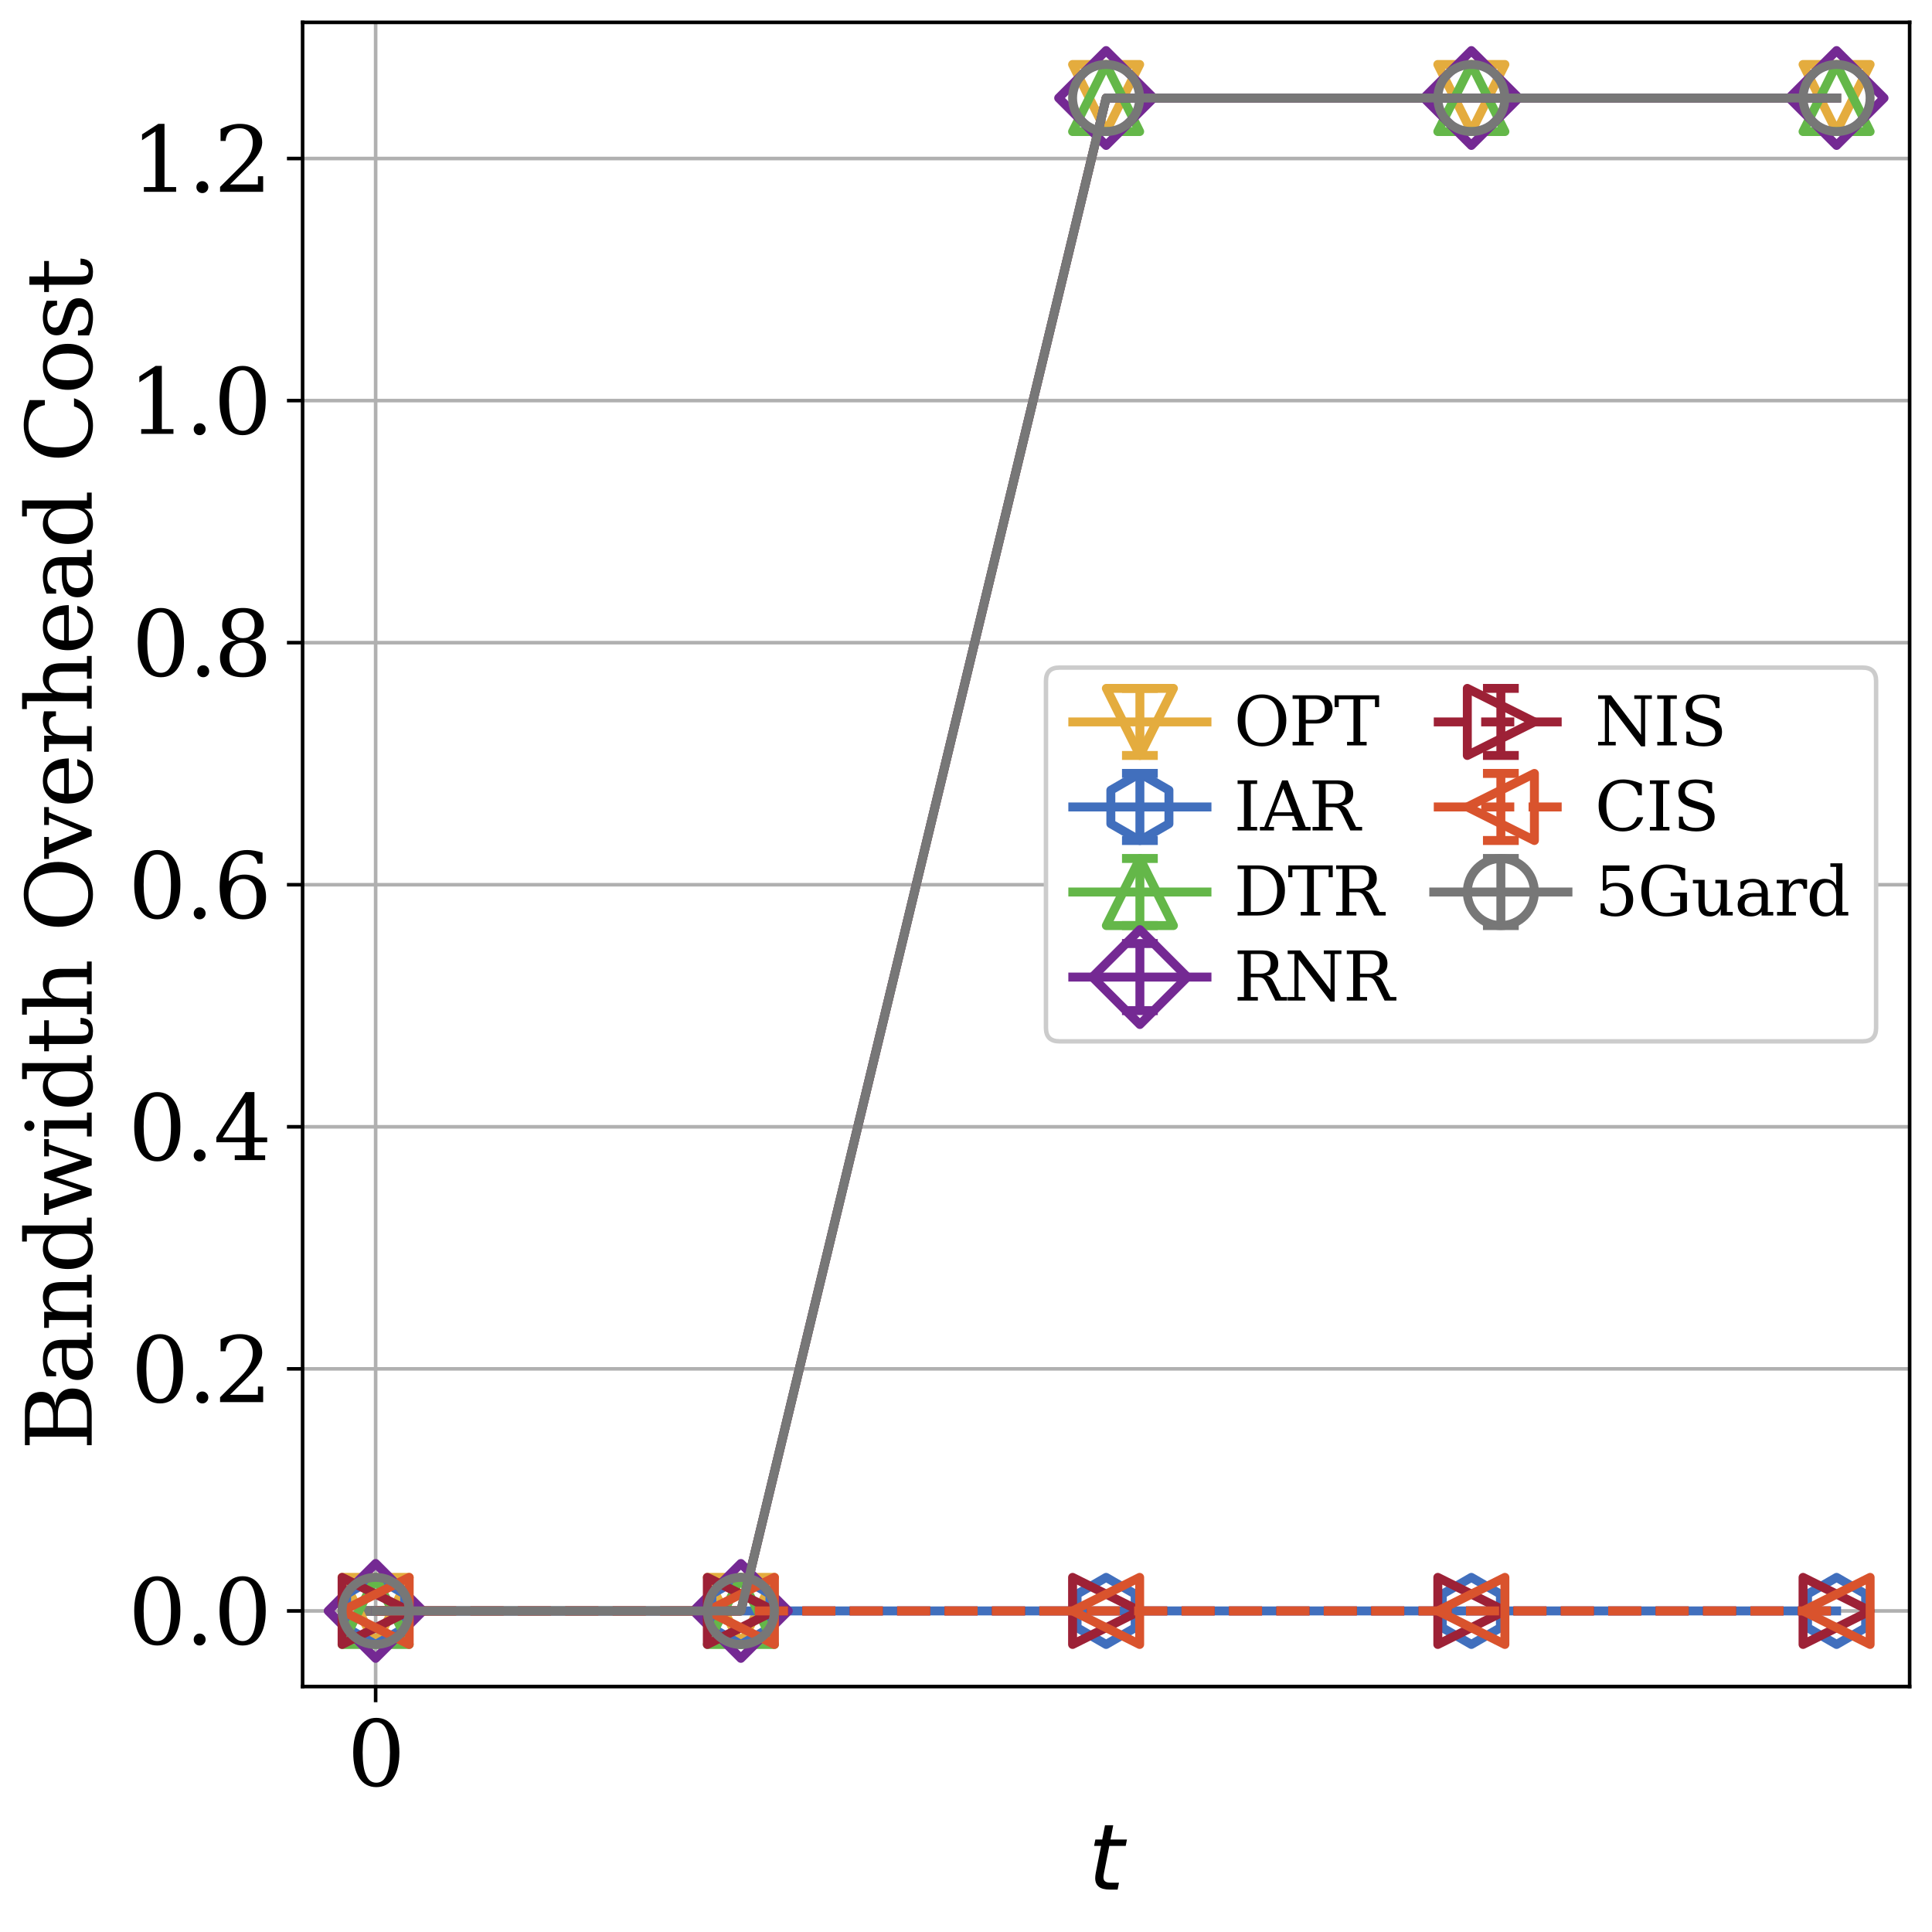 <?xml version="1.0" encoding="utf-8" standalone="no"?>
<!DOCTYPE svg PUBLIC "-//W3C//DTD SVG 1.1//EN"
  "http://www.w3.org/Graphics/SVG/1.1/DTD/svg11.dtd">
<svg xmlns:xlink="http://www.w3.org/1999/xlink" width="432pt" height="432pt" viewBox="0 0 432 432" xmlns="http://www.w3.org/2000/svg" version="1.1">
 <defs>
  <style type="text/css">*{stroke-linejoin: round; stroke-linecap: butt}</style>
 </defs>
 <g id="figure_1">
  <g id="patch_1">
   <path d="M 0 432 
L 432 432 
L 432 0 
L 0 0 
z
" style="fill: #ffffff"/>
  </g>
  <g id="axes_1">
   <g id="patch_2">
    <path d="M 67.662 377.12 
L 427 377.12 
L 427 5 
L 67.662 5 
z
" style="fill: #ffffff"/>
   </g>
   <g id="matplotlib.axis_1">
    <g id="xtick_1">
     <g id="line2d_1">
      <path d="M 83.995 377.12 
L 83.995 5 
" clip-path="url(#p017c935458)" style="fill: none; stroke: #b0b0b0; stroke-width: 0.8; stroke-linecap: square"/>
     </g>
     <g id="line2d_2">
      <defs>
       <path id="m3293a9683f" d="M 0 0 
L 0 3.5 
" style="stroke: #000000; stroke-width: 0.8"/>
      </defs>
      <g>
       <use xlink:href="#m3293a9683f" x="83.995" y="377.12" style="stroke: #000000; stroke-width: 0.8"/>
      </g>
     </g>
     <g id="text_1">
      <!-- 0 -->
      <g transform="translate(77.633 399.317) scale(0.2 -0.2)">
       <defs>
        <path id="DejaVuSerif-30" d="M 2034 219 
Q 2513 219 2750 744 
Q 2988 1269 2988 2328 
Q 2988 3391 2750 3916 
Q 2513 4441 2034 4441 
Q 1556 4441 1318 3916 
Q 1081 3391 1081 2328 
Q 1081 1269 1318 744 
Q 1556 219 2034 219 
z
M 2034 -91 
Q 1275 -91 848 546 
Q 422 1184 422 2328 
Q 422 3475 848 4112 
Q 1275 4750 2034 4750 
Q 2797 4750 3222 4112 
Q 3647 3475 3647 2328 
Q 3647 1184 3222 546 
Q 2797 -91 2034 -91 
z
" transform="scale(0.016)"/>
       </defs>
       <use xlink:href="#DejaVuSerif-30"/>
      </g>
     </g>
    </g>
    <g id="text_2">
     <!-- $\it{t}$ -->
     <g transform="translate(243.331 422.673) scale(0.2 -0.2)">
      <defs>
       <path id="DejaVuSans-Oblique-74" d="M 2706 3500 
L 2619 3053 
L 1472 3053 
L 1100 1153 
Q 1081 1047 1072 975 
Q 1063 903 1063 863 
Q 1063 663 1183 572 
Q 1303 481 1569 481 
L 2150 481 
L 2053 0 
L 1503 0 
Q 991 0 739 200 
Q 488 400 488 806 
Q 488 878 497 964 
Q 506 1050 525 1153 
L 897 3053 
L 409 3053 
L 500 3500 
L 978 3500 
L 1172 4494 
L 1747 4494 
L 1556 3500 
L 2706 3500 
z
" transform="scale(0.016)"/>
      </defs>
      <use xlink:href="#DejaVuSans-Oblique-74" transform="translate(0 0.781)"/>
     </g>
    </g>
   </g>
   <g id="matplotlib.axis_2">
    <g id="ytick_1">
     <g id="line2d_3">
      <path d="M 67.662 360.205 
L 427 360.205 
" clip-path="url(#p017c935458)" style="fill: none; stroke: #b0b0b0; stroke-width: 0.8; stroke-linecap: square"/>
     </g>
     <g id="line2d_4">
      <defs>
       <path id="m0a2b83638c" d="M 0 0 
L -3.5 0 
" style="stroke: #000000; stroke-width: 0.8"/>
      </defs>
      <g>
       <use xlink:href="#m0a2b83638c" x="67.662" y="360.205" style="stroke: #000000; stroke-width: 0.8"/>
      </g>
     </g>
     <g id="text_3">
      <!-- $\mathdefault{0.0}$ -->
      <g transform="translate(28.662 367.804) scale(0.2 -0.2)">
       <defs>
        <path id="DejaVuSerif-2e" d="M 603 325 
Q 603 500 722 622 
Q 841 744 1019 744 
Q 1191 744 1312 622 
Q 1434 500 1434 325 
Q 1434 153 1312 31 
Q 1191 -91 1019 -91 
Q 841 -91 722 29 
Q 603 150 603 325 
z
" transform="scale(0.016)"/>
       </defs>
       <use xlink:href="#DejaVuSerif-30" transform="translate(0 0.781)"/>
       <use xlink:href="#DejaVuSerif-2e" transform="translate(63.623 0.781)"/>
       <use xlink:href="#DejaVuSerif-30" transform="translate(95.41 0.781)"/>
      </g>
     </g>
    </g>
    <g id="ytick_2">
     <g id="line2d_5">
      <path d="M 67.662 306.079 
L 427 306.079 
" clip-path="url(#p017c935458)" style="fill: none; stroke: #b0b0b0; stroke-width: 0.8; stroke-linecap: square"/>
     </g>
     <g id="line2d_6">
      <g>
       <use xlink:href="#m0a2b83638c" x="67.662" y="306.079" style="stroke: #000000; stroke-width: 0.8"/>
      </g>
     </g>
     <g id="text_4">
      <!-- $\mathdefault{0.2}$ -->
      <g transform="translate(29.262 313.677) scale(0.2 -0.2)">
       <defs>
        <path id="DejaVuSerif-32" d="M 819 3553 
L 469 3553 
L 469 4384 
Q 803 4563 1142 4656 
Q 1481 4750 1806 4750 
Q 2534 4750 2956 4397 
Q 3378 4044 3378 3438 
Q 3378 2753 2422 1800 
Q 2347 1728 2309 1691 
L 1131 513 
L 3078 513 
L 3078 1088 
L 3444 1088 
L 3444 0 
L 434 0 
L 434 341 
L 1850 1753 
Q 2319 2222 2519 2614 
Q 2719 3006 2719 3438 
Q 2719 3909 2473 4175 
Q 2228 4441 1797 4441 
Q 1350 4441 1106 4219 
Q 863 3997 819 3553 
z
" transform="scale(0.016)"/>
       </defs>
       <use xlink:href="#DejaVuSerif-30" transform="translate(0 0.781)"/>
       <use xlink:href="#DejaVuSerif-2e" transform="translate(63.623 0.781)"/>
       <use xlink:href="#DejaVuSerif-32" transform="translate(92.785 0.781)"/>
      </g>
     </g>
    </g>
    <g id="ytick_3">
     <g id="line2d_7">
      <path d="M 67.662 251.952 
L 427 251.952 
" clip-path="url(#p017c935458)" style="fill: none; stroke: #b0b0b0; stroke-width: 0.8; stroke-linecap: square"/>
     </g>
     <g id="line2d_8">
      <g>
       <use xlink:href="#m0a2b83638c" x="67.662" y="251.952" style="stroke: #000000; stroke-width: 0.8"/>
      </g>
     </g>
     <g id="text_5">
      <!-- $\mathdefault{0.4}$ -->
      <g transform="translate(28.662 259.551) scale(0.2 -0.2)">
       <defs>
        <path id="DejaVuSerif-34" d="M 2234 1581 
L 2234 4063 
L 641 1581 
L 2234 1581 
z
M 3609 0 
L 1484 0 
L 1484 331 
L 2234 331 
L 2234 1247 
L 197 1247 
L 197 1588 
L 2241 4750 
L 2859 4750 
L 2859 1581 
L 3750 1581 
L 3750 1247 
L 2859 1247 
L 2859 331 
L 3609 331 
L 3609 0 
z
" transform="scale(0.016)"/>
       </defs>
       <use xlink:href="#DejaVuSerif-30" transform="translate(0 0.781)"/>
       <use xlink:href="#DejaVuSerif-2e" transform="translate(63.623 0.781)"/>
       <use xlink:href="#DejaVuSerif-34" transform="translate(95.41 0.781)"/>
      </g>
     </g>
    </g>
    <g id="ytick_4">
     <g id="line2d_9">
      <path d="M 67.662 197.826 
L 427 197.826 
" clip-path="url(#p017c935458)" style="fill: none; stroke: #b0b0b0; stroke-width: 0.8; stroke-linecap: square"/>
     </g>
     <g id="line2d_10">
      <g>
       <use xlink:href="#m0a2b83638c" x="67.662" y="197.826" style="stroke: #000000; stroke-width: 0.8"/>
      </g>
     </g>
     <g id="text_6">
      <!-- $\mathdefault{0.6}$ -->
      <g transform="translate(28.662 205.424) scale(0.2 -0.2)">
       <defs>
        <path id="DejaVuSerif-36" d="M 2094 219 
Q 2534 219 2771 542 
Q 3009 866 3009 1472 
Q 3009 2078 2771 2401 
Q 2534 2725 2094 2725 
Q 1647 2725 1412 2412 
Q 1178 2100 1178 1509 
Q 1178 888 1415 553 
Q 1653 219 2094 219 
z
M 1075 2569 
Q 1288 2803 1556 2918 
Q 1825 3034 2163 3034 
Q 2859 3034 3264 2615 
Q 3669 2197 3669 1472 
Q 3669 763 3233 336 
Q 2797 -91 2069 -91 
Q 1278 -91 853 498 
Q 428 1088 428 2181 
Q 428 3406 931 4078 
Q 1434 4750 2350 4750 
Q 2597 4750 2869 4703 
Q 3141 4656 3425 4563 
L 3425 3794 
L 3072 3794 
Q 3034 4109 2831 4275 
Q 2628 4441 2284 4441 
Q 1678 4441 1381 3981 
Q 1084 3522 1075 2569 
z
" transform="scale(0.016)"/>
       </defs>
       <use xlink:href="#DejaVuSerif-30" transform="translate(0 0.781)"/>
       <use xlink:href="#DejaVuSerif-2e" transform="translate(63.623 0.781)"/>
       <use xlink:href="#DejaVuSerif-36" transform="translate(95.41 0.781)"/>
      </g>
     </g>
    </g>
    <g id="ytick_5">
     <g id="line2d_11">
      <path d="M 67.662 143.699 
L 427 143.699 
" clip-path="url(#p017c935458)" style="fill: none; stroke: #b0b0b0; stroke-width: 0.8; stroke-linecap: square"/>
     </g>
     <g id="line2d_12">
      <g>
       <use xlink:href="#m0a2b83638c" x="67.662" y="143.699" style="stroke: #000000; stroke-width: 0.8"/>
      </g>
     </g>
     <g id="text_7">
      <!-- $\mathdefault{0.8}$ -->
      <g transform="translate(29.462 151.298) scale(0.2 -0.2)">
       <defs>
        <path id="DejaVuSerif-38" d="M 2981 1275 
Q 2981 1775 2732 2051 
Q 2484 2328 2034 2328 
Q 1584 2328 1336 2051 
Q 1088 1775 1088 1275 
Q 1088 772 1336 495 
Q 1584 219 2034 219 
Q 2484 219 2732 495 
Q 2981 772 2981 1275 
z
M 2853 3541 
Q 2853 3966 2637 4203 
Q 2422 4441 2034 4441 
Q 1650 4441 1433 4203 
Q 1216 3966 1216 3541 
Q 1216 3113 1433 2875 
Q 1650 2638 2034 2638 
Q 2422 2638 2637 2875 
Q 2853 3113 2853 3541 
z
M 2516 2484 
Q 3047 2413 3344 2092 
Q 3641 1772 3641 1275 
Q 3641 619 3225 264 
Q 2809 -91 2034 -91 
Q 1263 -91 845 264 
Q 428 619 428 1275 
Q 428 1772 725 2092 
Q 1022 2413 1556 2484 
Q 1084 2569 832 2842 
Q 581 3116 581 3541 
Q 581 4103 968 4426 
Q 1356 4750 2034 4750 
Q 2713 4750 3100 4426 
Q 3488 4103 3488 3541 
Q 3488 3116 3236 2842 
Q 2984 2569 2516 2484 
z
" transform="scale(0.016)"/>
       </defs>
       <use xlink:href="#DejaVuSerif-30" transform="translate(0 0.781)"/>
       <use xlink:href="#DejaVuSerif-2e" transform="translate(63.623 0.781)"/>
       <use xlink:href="#DejaVuSerif-38" transform="translate(91.785 0.781)"/>
      </g>
     </g>
    </g>
    <g id="ytick_6">
     <g id="line2d_13">
      <path d="M 67.662 89.573 
L 427 89.573 
" clip-path="url(#p017c935458)" style="fill: none; stroke: #b0b0b0; stroke-width: 0.8; stroke-linecap: square"/>
     </g>
     <g id="line2d_14">
      <g>
       <use xlink:href="#m0a2b83638c" x="67.662" y="89.573" style="stroke: #000000; stroke-width: 0.8"/>
      </g>
     </g>
     <g id="text_8">
      <!-- $\mathdefault{1.0}$ -->
      <g transform="translate(28.662 97.171) scale(0.2 -0.2)">
       <defs>
        <path id="DejaVuSerif-31" d="M 909 0 
L 909 331 
L 1722 331 
L 1722 4213 
L 781 3603 
L 781 4013 
L 1919 4750 
L 2350 4750 
L 2350 331 
L 3163 331 
L 3163 0 
L 909 0 
z
" transform="scale(0.016)"/>
       </defs>
       <use xlink:href="#DejaVuSerif-31" transform="translate(0 0.781)"/>
       <use xlink:href="#DejaVuSerif-2e" transform="translate(63.623 0.781)"/>
       <use xlink:href="#DejaVuSerif-30" transform="translate(95.41 0.781)"/>
      </g>
     </g>
    </g>
    <g id="ytick_7">
     <g id="line2d_15">
      <path d="M 67.662 35.446 
L 427 35.446 
" clip-path="url(#p017c935458)" style="fill: none; stroke: #b0b0b0; stroke-width: 0.8; stroke-linecap: square"/>
     </g>
     <g id="line2d_16">
      <g>
       <use xlink:href="#m0a2b83638c" x="67.662" y="35.446" style="stroke: #000000; stroke-width: 0.8"/>
      </g>
     </g>
     <g id="text_9">
      <!-- $\mathdefault{1.2}$ -->
      <g transform="translate(29.262 43.045) scale(0.2 -0.2)">
       <use xlink:href="#DejaVuSerif-31" transform="translate(0 0.781)"/>
       <use xlink:href="#DejaVuSerif-2e" transform="translate(63.623 0.781)"/>
       <use xlink:href="#DejaVuSerif-32" transform="translate(92.785 0.781)"/>
      </g>
     </g>
    </g>
    <g id="text_10">
     <!-- Bandwidth Overhead Cost -->
     <g transform="translate(20.502 324.28) rotate(-90) scale(0.2 -0.2)">
      <defs>
       <path id="DejaVuSerif-42" d="M 1581 331 
L 2516 331 
Q 3078 331 3337 575 
Q 3597 819 3597 1350 
Q 3597 1878 3339 2120 
Q 3081 2363 2516 2363 
L 1581 2363 
L 1581 331 
z
M 1581 2694 
L 2375 2694 
Q 2888 2694 3123 2891 
Q 3359 3088 3359 3513 
Q 3359 3941 3123 4136 
Q 2888 4331 2375 4331 
L 1581 4331 
L 1581 2694 
z
M 353 0 
L 353 331 
L 947 331 
L 947 4331 
L 353 4331 
L 353 4666 
L 2656 4666 
Q 3363 4666 3720 4377 
Q 4078 4088 4078 3513 
Q 4078 3097 3829 2850 
Q 3581 2603 3103 2547 
Q 3697 2472 4005 2167 
Q 4313 1863 4313 1350 
Q 4313 656 3875 328 
Q 3438 0 2509 0 
L 353 0 
z
" transform="scale(0.016)"/>
       <path id="DejaVuSerif-61" d="M 2547 1044 
L 2547 1747 
L 1806 1747 
Q 1378 1747 1168 1562 
Q 959 1378 959 997 
Q 959 650 1171 447 
Q 1384 244 1747 244 
Q 2106 244 2326 466 
Q 2547 688 2547 1044 
z
M 3122 2075 
L 3122 331 
L 3634 331 
L 3634 0 
L 2547 0 
L 2547 359 
Q 2356 128 2106 18 
Q 1856 -91 1522 -91 
Q 969 -91 644 203 
Q 319 497 319 997 
Q 319 1513 691 1797 
Q 1063 2081 1741 2081 
L 2547 2081 
L 2547 2309 
Q 2547 2688 2317 2895 
Q 2088 3103 1672 3103 
Q 1328 3103 1125 2947 
Q 922 2791 872 2484 
L 575 2484 
L 575 3156 
Q 875 3284 1158 3348 
Q 1441 3413 1709 3413 
Q 2400 3413 2761 3070 
Q 3122 2728 3122 2075 
z
" transform="scale(0.016)"/>
       <path id="DejaVuSerif-6e" d="M 263 0 
L 263 331 
L 781 331 
L 781 2988 
L 231 2988 
L 231 3322 
L 1356 3322 
L 1356 2731 
Q 1516 3069 1770 3241 
Q 2025 3413 2363 3413 
Q 2913 3413 3172 3097 
Q 3431 2781 3431 2113 
L 3431 331 
L 3944 331 
L 3944 0 
L 2356 0 
L 2356 331 
L 2853 331 
L 2853 1931 
Q 2853 2541 2703 2767 
Q 2553 2994 2175 2994 
Q 1775 2994 1565 2701 
Q 1356 2409 1356 1850 
L 1356 331 
L 1856 331 
L 1856 0 
L 263 0 
z
" transform="scale(0.016)"/>
       <path id="DejaVuSerif-64" d="M 3359 331 
L 3909 331 
L 3909 0 
L 2784 0 
L 2784 519 
Q 2616 206 2355 57 
Q 2094 -91 1709 -91 
Q 1097 -91 708 395 
Q 319 881 319 1663 
Q 319 2444 706 2928 
Q 1094 3413 1709 3413 
Q 2094 3413 2355 3264 
Q 2616 3116 2784 2803 
L 2784 4531 
L 2241 4531 
L 2241 4863 
L 3359 4863 
L 3359 331 
z
M 2784 1497 
L 2784 1825 
Q 2784 2422 2554 2737 
Q 2325 3053 1888 3053 
Q 1444 3053 1217 2703 
Q 991 2353 991 1663 
Q 991 975 1217 622 
Q 1444 269 1888 269 
Q 2325 269 2554 583 
Q 2784 897 2784 1497 
z
" transform="scale(0.016)"/>
       <path id="DejaVuSerif-77" d="M 3072 3322 
L 3922 728 
L 4672 2988 
L 4191 2988 
L 4191 3322 
L 5394 3322 
L 5394 2988 
L 5025 2988 
L 4038 0 
L 3559 0 
L 2741 2484 
L 1919 0 
L 1459 0 
L 475 2988 
L 103 2988 
L 103 3322 
L 1606 3322 
L 1606 2988 
L 1069 2988 
L 1813 728 
L 2669 3322 
L 3072 3322 
z
" transform="scale(0.016)"/>
       <path id="DejaVuSerif-69" d="M 622 4353 
Q 622 4497 726 4603 
Q 831 4709 978 4709 
Q 1122 4709 1226 4603 
Q 1331 4497 1331 4353 
Q 1331 4206 1228 4103 
Q 1125 4000 978 4000 
Q 831 4000 726 4103 
Q 622 4206 622 4353 
z
M 1356 331 
L 1900 331 
L 1900 0 
L 231 0 
L 231 331 
L 781 331 
L 781 2988 
L 231 2988 
L 231 3322 
L 1356 3322 
L 1356 331 
z
" transform="scale(0.016)"/>
       <path id="DejaVuSerif-74" d="M 691 2988 
L 184 2988 
L 184 3322 
L 691 3322 
L 691 4353 
L 1269 4353 
L 1269 3322 
L 2350 3322 
L 2350 2988 
L 1269 2988 
L 1269 878 
Q 1269 456 1350 337 
Q 1431 219 1650 219 
Q 1875 219 1978 351 
Q 2081 484 2088 781 
L 2522 781 
Q 2497 328 2275 118 
Q 2053 -91 1600 -91 
Q 1103 -91 897 129 
Q 691 350 691 878 
L 691 2988 
z
" transform="scale(0.016)"/>
       <path id="DejaVuSerif-68" d="M 263 0 
L 263 331 
L 781 331 
L 781 4531 
L 231 4531 
L 231 4863 
L 1356 4863 
L 1356 2731 
Q 1516 3069 1770 3241 
Q 2025 3413 2363 3413 
Q 2913 3413 3172 3097 
Q 3431 2781 3431 2113 
L 3431 331 
L 3944 331 
L 3944 0 
L 2356 0 
L 2356 331 
L 2853 331 
L 2853 1931 
Q 2853 2541 2704 2764 
Q 2556 2988 2175 2988 
Q 1775 2988 1565 2697 
Q 1356 2406 1356 1850 
L 1356 331 
L 1856 331 
L 1856 0 
L 263 0 
z
" transform="scale(0.016)"/>
       <path id="DejaVuSerif-20" transform="scale(0.016)"/>
       <path id="DejaVuSerif-4f" d="M 2625 244 
Q 3391 244 3781 770 
Q 4172 1297 4172 2328 
Q 4172 3363 3781 3889 
Q 3391 4416 2625 4416 
Q 1856 4416 1465 3889 
Q 1075 3363 1075 2328 
Q 1075 1297 1465 770 
Q 1856 244 2625 244 
z
M 2625 -91 
Q 2150 -91 1751 65 
Q 1353 222 1050 525 
Q 700 875 529 1319 
Q 359 1763 359 2328 
Q 359 2894 529 3339 
Q 700 3784 1050 4134 
Q 1356 4441 1750 4595 
Q 2144 4750 2625 4750 
Q 3641 4750 4266 4084 
Q 4891 3419 4891 2328 
Q 4891 1769 4719 1320 
Q 4547 872 4197 525 
Q 3891 219 3497 64 
Q 3103 -91 2625 -91 
z
" transform="scale(0.016)"/>
       <path id="DejaVuSerif-76" d="M 1581 0 
L 359 2988 
L -19 2988 
L -19 3322 
L 1509 3322 
L 1509 2988 
L 978 2988 
L 1913 703 
L 2847 2988 
L 2350 2988 
L 2350 3322 
L 3597 3322 
L 3597 2988 
L 3225 2988 
L 2003 0 
L 1581 0 
z
" transform="scale(0.016)"/>
       <path id="DejaVuSerif-65" d="M 3469 1600 
L 991 1600 
L 991 1575 
Q 991 903 1244 561 
Q 1497 219 1991 219 
Q 2369 219 2611 417 
Q 2853 616 2950 1006 
L 3413 1006 
Q 3275 459 2904 184 
Q 2534 -91 1931 -91 
Q 1203 -91 761 389 
Q 319 869 319 1663 
Q 319 2450 753 2931 
Q 1188 3413 1894 3413 
Q 2647 3413 3050 2948 
Q 3453 2484 3469 1600 
z
M 2791 1931 
Q 2772 2513 2545 2808 
Q 2319 3103 1894 3103 
Q 1497 3103 1269 2806 
Q 1041 2509 991 1931 
L 2791 1931 
z
" transform="scale(0.016)"/>
       <path id="DejaVuSerif-72" d="M 3059 3328 
L 3059 2497 
L 2728 2497 
Q 2713 2744 2591 2866 
Q 2469 2988 2234 2988 
Q 1809 2988 1582 2694 
Q 1356 2400 1356 1850 
L 1356 331 
L 2022 331 
L 2022 0 
L 263 0 
L 263 331 
L 781 331 
L 781 2994 
L 231 2994 
L 231 3322 
L 1356 3322 
L 1356 2731 
Q 1525 3078 1790 3245 
Q 2056 3413 2438 3413 
Q 2578 3413 2733 3391 
Q 2888 3369 3059 3328 
z
" transform="scale(0.016)"/>
       <path id="DejaVuSerif-43" d="M 4513 1234 
Q 4306 581 3820 245 
Q 3334 -91 2591 -91 
Q 2134 -91 1743 65 
Q 1353 222 1050 525 
Q 700 875 529 1320 
Q 359 1766 359 2328 
Q 359 3416 987 4083 
Q 1616 4750 2644 4750 
Q 3025 4750 3456 4650 
Q 3888 4550 4384 4347 
L 4384 3272 
L 4031 3272 
Q 3916 3859 3567 4137 
Q 3219 4416 2591 4416 
Q 1844 4416 1459 3886 
Q 1075 3356 1075 2328 
Q 1075 1303 1459 773 
Q 1844 244 2591 244 
Q 3113 244 3450 492 
Q 3788 741 3938 1234 
L 4513 1234 
z
" transform="scale(0.016)"/>
       <path id="DejaVuSerif-6f" d="M 1925 219 
Q 2388 219 2623 584 
Q 2859 950 2859 1663 
Q 2859 2375 2623 2739 
Q 2388 3103 1925 3103 
Q 1463 3103 1227 2739 
Q 991 2375 991 1663 
Q 991 950 1228 584 
Q 1466 219 1925 219 
z
M 1925 -91 
Q 1200 -91 759 389 
Q 319 869 319 1663 
Q 319 2456 758 2934 
Q 1197 3413 1925 3413 
Q 2653 3413 3092 2934 
Q 3531 2456 3531 1663 
Q 3531 869 3092 389 
Q 2653 -91 1925 -91 
z
" transform="scale(0.016)"/>
       <path id="DejaVuSerif-73" d="M 359 184 
L 359 959 
L 691 959 
Q 703 588 923 403 
Q 1144 219 1575 219 
Q 1963 219 2166 364 
Q 2369 509 2369 788 
Q 2369 1006 2220 1140 
Q 2072 1275 1594 1428 
L 1178 1569 
Q 750 1706 558 1912 
Q 366 2119 366 2438 
Q 366 2894 700 3153 
Q 1034 3413 1625 3413 
Q 1888 3413 2178 3344 
Q 2469 3275 2778 3144 
L 2778 2419 
L 2447 2419 
Q 2434 2741 2221 2922 
Q 2009 3103 1644 3103 
Q 1281 3103 1095 2975 
Q 909 2847 909 2591 
Q 909 2381 1050 2254 
Q 1191 2128 1613 1997 
L 2069 1856 
Q 2541 1709 2748 1489 
Q 2956 1269 2956 922 
Q 2956 450 2595 179 
Q 2234 -91 1600 -91 
Q 1278 -91 972 -22 
Q 666 47 359 184 
z
" transform="scale(0.016)"/>
      </defs>
      <use xlink:href="#DejaVuSerif-42"/>
      <use xlink:href="#DejaVuSerif-61" x="73.486"/>
      <use xlink:href="#DejaVuSerif-6e" x="133.105"/>
      <use xlink:href="#DejaVuSerif-64" x="197.51"/>
      <use xlink:href="#DejaVuSerif-77" x="261.523"/>
      <use xlink:href="#DejaVuSerif-69" x="347.119"/>
      <use xlink:href="#DejaVuSerif-64" x="379.102"/>
      <use xlink:href="#DejaVuSerif-74" x="443.115"/>
      <use xlink:href="#DejaVuSerif-68" x="483.301"/>
      <use xlink:href="#DejaVuSerif-20" x="547.705"/>
      <use xlink:href="#DejaVuSerif-4f" x="579.492"/>
      <use xlink:href="#DejaVuSerif-76" x="661.475"/>
      <use xlink:href="#DejaVuSerif-65" x="717.969"/>
      <use xlink:href="#DejaVuSerif-72" x="777.148"/>
      <use xlink:href="#DejaVuSerif-68" x="824.951"/>
      <use xlink:href="#DejaVuSerif-65" x="889.355"/>
      <use xlink:href="#DejaVuSerif-61" x="948.535"/>
      <use xlink:href="#DejaVuSerif-64" x="1008.154"/>
      <use xlink:href="#DejaVuSerif-20" x="1072.168"/>
      <use xlink:href="#DejaVuSerif-43" x="1103.955"/>
      <use xlink:href="#DejaVuSerif-6f" x="1180.469"/>
      <use xlink:href="#DejaVuSerif-73" x="1240.674"/>
      <use xlink:href="#DejaVuSerif-74" x="1291.992"/>
     </g>
    </g>
   </g>
   <g id="LineCollection_1">
    <path d="M 83.995 360.205 
L 83.995 360.205 
" clip-path="url(#p017c935458)" style="fill: none; stroke: #e4ac3e; stroke-width: 2"/>
    <path clip-path="url(#p017c935458)" style="fill: none; stroke: #e4ac3e; stroke-width: 2"/>
    <path clip-path="url(#p017c935458)" style="fill: none; stroke: #e4ac3e; stroke-width: 2"/>
    <path clip-path="url(#p017c935458)" style="fill: none; stroke: #e4ac3e; stroke-width: 2"/>
    <path clip-path="url(#p017c935458)" style="fill: none; stroke: #e4ac3e; stroke-width: 2"/>
   </g>
   <g id="line2d_17">
    <defs>
     <path id="m7969e593a1" d="M 4 0 
L -4 -0 
" style="stroke: #e4ac3e; stroke-width: 2"/>
    </defs>
    <g clip-path="url(#p017c935458)">
     <use xlink:href="#m7969e593a1" x="83.995" y="360.205" style="fill: #e4ac3e; stroke: #e4ac3e; stroke-width: 2"/>
    </g>
   </g>
   <g id="line2d_18">
    <g clip-path="url(#p017c935458)">
     <use xlink:href="#m7969e593a1" x="83.995" y="360.205" style="fill: #e4ac3e; stroke: #e4ac3e; stroke-width: 2"/>
    </g>
   </g>
   <g id="LineCollection_2">
    <path clip-path="url(#p017c935458)" style="fill: none; stroke: #416fbd; stroke-width: 2"/>
    <path clip-path="url(#p017c935458)" style="fill: none; stroke: #416fbd; stroke-width: 2"/>
    <path clip-path="url(#p017c935458)" style="fill: none; stroke: #416fbd; stroke-width: 2"/>
    <path clip-path="url(#p017c935458)" style="fill: none; stroke: #416fbd; stroke-width: 2"/>
    <path clip-path="url(#p017c935458)" style="fill: none; stroke: #416fbd; stroke-width: 2"/>
   </g>
   <g id="line2d_19">
    <defs>
     <path id="m33273f838f" d="M 4 0 
L -4 -0 
" style="stroke: #416fbd; stroke-width: 2"/>
    </defs>
    <g clip-path="url(#p017c935458)"/>
   </g>
   <g id="line2d_20">
    <g clip-path="url(#p017c935458)"/>
   </g>
   <g id="LineCollection_3">
    <path d="M 83.995 360.205 
L 83.995 360.205 
" clip-path="url(#p017c935458)" style="fill: none; stroke: #64b749; stroke-width: 2"/>
    <path clip-path="url(#p017c935458)" style="fill: none; stroke: #64b749; stroke-width: 2"/>
    <path clip-path="url(#p017c935458)" style="fill: none; stroke: #64b749; stroke-width: 2"/>
    <path clip-path="url(#p017c935458)" style="fill: none; stroke: #64b749; stroke-width: 2"/>
    <path clip-path="url(#p017c935458)" style="fill: none; stroke: #64b749; stroke-width: 2"/>
   </g>
   <g id="line2d_21">
    <defs>
     <path id="m6b5a5945a5" d="M 4 0 
L -4 -0 
" style="stroke: #64b749; stroke-width: 2"/>
    </defs>
    <g clip-path="url(#p017c935458)">
     <use xlink:href="#m6b5a5945a5" x="83.995" y="360.205" style="fill: #64b749; stroke: #64b749; stroke-width: 2"/>
    </g>
   </g>
   <g id="line2d_22">
    <g clip-path="url(#p017c935458)">
     <use xlink:href="#m6b5a5945a5" x="83.995" y="360.205" style="fill: #64b749; stroke: #64b749; stroke-width: 2"/>
    </g>
   </g>
   <g id="LineCollection_4">
    <path d="M 83.995 360.205 
L 83.995 360.205 
" clip-path="url(#p017c935458)" style="fill: none; stroke: #742993; stroke-width: 2"/>
    <path clip-path="url(#p017c935458)" style="fill: none; stroke: #742993; stroke-width: 2"/>
    <path clip-path="url(#p017c935458)" style="fill: none; stroke: #742993; stroke-width: 2"/>
    <path clip-path="url(#p017c935458)" style="fill: none; stroke: #742993; stroke-width: 2"/>
    <path clip-path="url(#p017c935458)" style="fill: none; stroke: #742993; stroke-width: 2"/>
   </g>
   <g id="line2d_23">
    <defs>
     <path id="m858d297082" d="M 4 0 
L -4 -0 
" style="stroke: #742993; stroke-width: 2"/>
    </defs>
    <g clip-path="url(#p017c935458)">
     <use xlink:href="#m858d297082" x="83.995" y="360.205" style="fill: #742993; stroke: #742993; stroke-width: 2"/>
    </g>
   </g>
   <g id="line2d_24">
    <g clip-path="url(#p017c935458)">
     <use xlink:href="#m858d297082" x="83.995" y="360.205" style="fill: #742993; stroke: #742993; stroke-width: 2"/>
    </g>
   </g>
   <g id="LineCollection_5">
    <path clip-path="url(#p017c935458)" style="fill: none; stroke: #9d2136; stroke-width: 2"/>
    <path clip-path="url(#p017c935458)" style="fill: none; stroke: #9d2136; stroke-width: 2"/>
    <path clip-path="url(#p017c935458)" style="fill: none; stroke: #9d2136; stroke-width: 2"/>
    <path clip-path="url(#p017c935458)" style="fill: none; stroke: #9d2136; stroke-width: 2"/>
    <path clip-path="url(#p017c935458)" style="fill: none; stroke: #9d2136; stroke-width: 2"/>
   </g>
   <g id="line2d_25">
    <defs>
     <path id="mf2c9c35d8e" d="M 4 0 
L -4 -0 
" style="stroke: #9d2136; stroke-width: 2"/>
    </defs>
    <g clip-path="url(#p017c935458)"/>
   </g>
   <g id="line2d_26">
    <g clip-path="url(#p017c935458)"/>
   </g>
   <g id="LineCollection_6">
    <path clip-path="url(#p017c935458)" style="fill: none; stroke: #d9532d; stroke-width: 2"/>
    <path clip-path="url(#p017c935458)" style="fill: none; stroke: #d9532d; stroke-width: 2"/>
    <path clip-path="url(#p017c935458)" style="fill: none; stroke: #d9532d; stroke-width: 2"/>
    <path clip-path="url(#p017c935458)" style="fill: none; stroke: #d9532d; stroke-width: 2"/>
    <path clip-path="url(#p017c935458)" style="fill: none; stroke: #d9532d; stroke-width: 2"/>
   </g>
   <g id="line2d_27">
    <defs>
     <path id="m4837b29d99" d="M 4 0 
L -4 -0 
" style="stroke: #d9532d; stroke-width: 2"/>
    </defs>
    <g clip-path="url(#p017c935458)"/>
   </g>
   <g id="line2d_28">
    <g clip-path="url(#p017c935458)"/>
   </g>
   <g id="LineCollection_7">
    <path d="M 83.995 360.205 
L 83.995 360.205 
" clip-path="url(#p017c935458)" style="fill: none; stroke: #777777; stroke-width: 2"/>
    <path clip-path="url(#p017c935458)" style="fill: none; stroke: #777777; stroke-width: 2"/>
    <path clip-path="url(#p017c935458)" style="fill: none; stroke: #777777; stroke-width: 2"/>
    <path clip-path="url(#p017c935458)" style="fill: none; stroke: #777777; stroke-width: 2"/>
    <path clip-path="url(#p017c935458)" style="fill: none; stroke: #777777; stroke-width: 2"/>
   </g>
   <g id="line2d_29">
    <defs>
     <path id="mabfb821c68" d="M 4 0 
L -4 -0 
" style="stroke: #777777; stroke-width: 2"/>
    </defs>
    <g clip-path="url(#p017c935458)">
     <use xlink:href="#mabfb821c68" x="83.995" y="360.205" style="fill: #777777; stroke: #777777; stroke-width: 2"/>
    </g>
   </g>
   <g id="line2d_30">
    <g clip-path="url(#p017c935458)">
     <use xlink:href="#mabfb821c68" x="83.995" y="360.205" style="fill: #777777; stroke: #777777; stroke-width: 2"/>
    </g>
   </g>
   <g id="line2d_31">
    <path d="M 83.995 360.205 
L 165.663 360.205 
L 247.331 21.915 
L 328.999 21.915 
L 410.666 21.915 
" clip-path="url(#p017c935458)" style="fill: none; stroke: #e4ac3e; stroke-width: 2; stroke-linecap: square"/>
    <defs>
     <path id="mdd2fc4c13d" d="M -0 7.5 
L 7.5 -7.5 
L -7.5 -7.5 
z
" style="stroke: #e4ac3e; stroke-width: 2; stroke-linejoin: miter"/>
    </defs>
    <g clip-path="url(#p017c935458)">
     <use xlink:href="#mdd2fc4c13d" x="83.995" y="360.205" style="fill-opacity: 0; stroke: #e4ac3e; stroke-width: 2; stroke-linejoin: miter"/>
     <use xlink:href="#mdd2fc4c13d" x="165.663" y="360.205" style="fill-opacity: 0; stroke: #e4ac3e; stroke-width: 2; stroke-linejoin: miter"/>
     <use xlink:href="#mdd2fc4c13d" x="247.331" y="21.915" style="fill-opacity: 0; stroke: #e4ac3e; stroke-width: 2; stroke-linejoin: miter"/>
     <use xlink:href="#mdd2fc4c13d" x="328.999" y="21.915" style="fill-opacity: 0; stroke: #e4ac3e; stroke-width: 2; stroke-linejoin: miter"/>
     <use xlink:href="#mdd2fc4c13d" x="410.666" y="21.915" style="fill-opacity: 0; stroke: #e4ac3e; stroke-width: 2; stroke-linejoin: miter"/>
    </g>
   </g>
   <g id="line2d_32">
    <path d="M 83.995 360.205 
L 165.663 360.205 
L 247.331 360.205 
L 328.999 360.205 
L 410.666 360.205 
" clip-path="url(#p017c935458)" style="fill: none; stroke: #416fbd; stroke-width: 2; stroke-linecap: square"/>
    <defs>
     <path id="m9c584828f0" d="M 0 -7.5 
L -6.495 -3.75 
L -6.495 3.75 
L -0 7.5 
L 6.495 3.75 
L 6.495 -3.75 
z
" style="stroke: #416fbd; stroke-width: 2; stroke-linejoin: miter"/>
    </defs>
    <g clip-path="url(#p017c935458)">
     <use xlink:href="#m9c584828f0" x="83.995" y="360.205" style="fill-opacity: 0; stroke: #416fbd; stroke-width: 2; stroke-linejoin: miter"/>
     <use xlink:href="#m9c584828f0" x="165.663" y="360.205" style="fill-opacity: 0; stroke: #416fbd; stroke-width: 2; stroke-linejoin: miter"/>
     <use xlink:href="#m9c584828f0" x="247.331" y="360.205" style="fill-opacity: 0; stroke: #416fbd; stroke-width: 2; stroke-linejoin: miter"/>
     <use xlink:href="#m9c584828f0" x="328.999" y="360.205" style="fill-opacity: 0; stroke: #416fbd; stroke-width: 2; stroke-linejoin: miter"/>
     <use xlink:href="#m9c584828f0" x="410.666" y="360.205" style="fill-opacity: 0; stroke: #416fbd; stroke-width: 2; stroke-linejoin: miter"/>
    </g>
   </g>
   <g id="line2d_33">
    <path d="M 83.995 360.205 
L 165.663 360.205 
L 247.331 21.915 
L 328.999 21.915 
L 410.666 21.915 
" clip-path="url(#p017c935458)" style="fill: none; stroke: #64b749; stroke-width: 2; stroke-linecap: square"/>
    <defs>
     <path id="mbdc548a62c" d="M 0 -7.5 
L -7.5 7.5 
L 7.5 7.5 
z
" style="stroke: #64b749; stroke-width: 2; stroke-linejoin: miter"/>
    </defs>
    <g clip-path="url(#p017c935458)">
     <use xlink:href="#mbdc548a62c" x="83.995" y="360.205" style="fill-opacity: 0; stroke: #64b749; stroke-width: 2; stroke-linejoin: miter"/>
     <use xlink:href="#mbdc548a62c" x="165.663" y="360.205" style="fill-opacity: 0; stroke: #64b749; stroke-width: 2; stroke-linejoin: miter"/>
     <use xlink:href="#mbdc548a62c" x="247.331" y="21.915" style="fill-opacity: 0; stroke: #64b749; stroke-width: 2; stroke-linejoin: miter"/>
     <use xlink:href="#mbdc548a62c" x="328.999" y="21.915" style="fill-opacity: 0; stroke: #64b749; stroke-width: 2; stroke-linejoin: miter"/>
     <use xlink:href="#mbdc548a62c" x="410.666" y="21.915" style="fill-opacity: 0; stroke: #64b749; stroke-width: 2; stroke-linejoin: miter"/>
    </g>
   </g>
   <g id="line2d_34">
    <path d="M 83.995 360.205 
L 165.663 360.205 
L 247.331 21.915 
L 328.999 21.915 
L 410.666 21.915 
" clip-path="url(#p017c935458)" style="fill: none; stroke: #742993; stroke-width: 2; stroke-linecap: square"/>
    <defs>
     <path id="m422369eff7" d="M 0 10.607 
L 10.607 0 
L 0 -10.607 
L -10.607 0 
z
" style="stroke: #742993; stroke-width: 2; stroke-linejoin: miter"/>
    </defs>
    <g clip-path="url(#p017c935458)">
     <use xlink:href="#m422369eff7" x="83.995" y="360.205" style="fill-opacity: 0; stroke: #742993; stroke-width: 2; stroke-linejoin: miter"/>
     <use xlink:href="#m422369eff7" x="165.663" y="360.205" style="fill-opacity: 0; stroke: #742993; stroke-width: 2; stroke-linejoin: miter"/>
     <use xlink:href="#m422369eff7" x="247.331" y="21.915" style="fill-opacity: 0; stroke: #742993; stroke-width: 2; stroke-linejoin: miter"/>
     <use xlink:href="#m422369eff7" x="328.999" y="21.915" style="fill-opacity: 0; stroke: #742993; stroke-width: 2; stroke-linejoin: miter"/>
     <use xlink:href="#m422369eff7" x="410.666" y="21.915" style="fill-opacity: 0; stroke: #742993; stroke-width: 2; stroke-linejoin: miter"/>
    </g>
   </g>
   <g id="line2d_35">
    <path d="M 83.995 360.205 
L 165.663 360.205 
L 247.331 360.205 
L 328.999 360.205 
L 410.666 360.205 
" clip-path="url(#p017c935458)" style="fill: none; stroke-dasharray: 7.4,3.2; stroke-dashoffset: 0; stroke: #9d2136; stroke-width: 2"/>
    <defs>
     <path id="m3ef21ccbf7" d="M 7.5 0 
L -7.5 -7.5 
L -7.5 7.5 
z
" style="stroke: #9d2136; stroke-width: 2; stroke-linejoin: miter"/>
    </defs>
    <g clip-path="url(#p017c935458)">
     <use xlink:href="#m3ef21ccbf7" x="83.995" y="360.205" style="fill-opacity: 0; stroke: #9d2136; stroke-width: 2; stroke-linejoin: miter"/>
     <use xlink:href="#m3ef21ccbf7" x="165.663" y="360.205" style="fill-opacity: 0; stroke: #9d2136; stroke-width: 2; stroke-linejoin: miter"/>
     <use xlink:href="#m3ef21ccbf7" x="247.331" y="360.205" style="fill-opacity: 0; stroke: #9d2136; stroke-width: 2; stroke-linejoin: miter"/>
     <use xlink:href="#m3ef21ccbf7" x="328.999" y="360.205" style="fill-opacity: 0; stroke: #9d2136; stroke-width: 2; stroke-linejoin: miter"/>
     <use xlink:href="#m3ef21ccbf7" x="410.666" y="360.205" style="fill-opacity: 0; stroke: #9d2136; stroke-width: 2; stroke-linejoin: miter"/>
    </g>
   </g>
   <g id="line2d_36">
    <path d="M 83.995 360.205 
L 165.663 360.205 
L 247.331 360.205 
L 328.999 360.205 
L 410.666 360.205 
" clip-path="url(#p017c935458)" style="fill: none; stroke-dasharray: 7.4,3.2; stroke-dashoffset: 0; stroke: #d9532d; stroke-width: 2"/>
    <defs>
     <path id="m890117233a" d="M -7.5 -0 
L 7.5 7.5 
L 7.5 -7.5 
z
" style="stroke: #d9532d; stroke-width: 2; stroke-linejoin: miter"/>
    </defs>
    <g clip-path="url(#p017c935458)">
     <use xlink:href="#m890117233a" x="83.995" y="360.205" style="fill-opacity: 0; stroke: #d9532d; stroke-width: 2; stroke-linejoin: miter"/>
     <use xlink:href="#m890117233a" x="165.663" y="360.205" style="fill-opacity: 0; stroke: #d9532d; stroke-width: 2; stroke-linejoin: miter"/>
     <use xlink:href="#m890117233a" x="247.331" y="360.205" style="fill-opacity: 0; stroke: #d9532d; stroke-width: 2; stroke-linejoin: miter"/>
     <use xlink:href="#m890117233a" x="328.999" y="360.205" style="fill-opacity: 0; stroke: #d9532d; stroke-width: 2; stroke-linejoin: miter"/>
     <use xlink:href="#m890117233a" x="410.666" y="360.205" style="fill-opacity: 0; stroke: #d9532d; stroke-width: 2; stroke-linejoin: miter"/>
    </g>
   </g>
   <g id="line2d_37">
    <path d="M 83.995 360.205 
L 165.663 360.205 
L 247.331 21.915 
L 328.999 21.915 
L 410.666 21.915 
" clip-path="url(#p017c935458)" style="fill: none; stroke: #777777; stroke-width: 2; stroke-linecap: square"/>
    <defs>
     <path id="m51baaa24c4" d="M 0 7.5 
C 1.989 7.5 3.897 6.71 5.303 5.303 
C 6.71 3.897 7.5 1.989 7.5 0 
C 7.5 -1.989 6.71 -3.897 5.303 -5.303 
C 3.897 -6.71 1.989 -7.5 0 -7.5 
C -1.989 -7.5 -3.897 -6.71 -5.303 -5.303 
C -6.71 -3.897 -7.5 -1.989 -7.5 0 
C -7.5 1.989 -6.71 3.897 -5.303 5.303 
C -3.897 6.71 -1.989 7.5 0 7.5 
z
" style="stroke: #777777; stroke-width: 2"/>
    </defs>
    <g clip-path="url(#p017c935458)">
     <use xlink:href="#m51baaa24c4" x="83.995" y="360.205" style="fill-opacity: 0; stroke: #777777; stroke-width: 2"/>
     <use xlink:href="#m51baaa24c4" x="165.663" y="360.205" style="fill-opacity: 0; stroke: #777777; stroke-width: 2"/>
     <use xlink:href="#m51baaa24c4" x="247.331" y="21.915" style="fill-opacity: 0; stroke: #777777; stroke-width: 2"/>
     <use xlink:href="#m51baaa24c4" x="328.999" y="21.915" style="fill-opacity: 0; stroke: #777777; stroke-width: 2"/>
     <use xlink:href="#m51baaa24c4" x="410.666" y="21.915" style="fill-opacity: 0; stroke: #777777; stroke-width: 2"/>
    </g>
   </g>
   <g id="patch_3">
    <path d="M 67.662 377.12 
L 67.662 5 
" style="fill: none; stroke: #000000; stroke-width: 0.8; stroke-linejoin: miter; stroke-linecap: square"/>
   </g>
   <g id="patch_4">
    <path d="M 427 377.12 
L 427 5 
" style="fill: none; stroke: #000000; stroke-width: 0.8; stroke-linejoin: miter; stroke-linecap: square"/>
   </g>
   <g id="patch_5">
    <path d="M 67.662 377.12 
L 427 377.12 
" style="fill: none; stroke: #000000; stroke-width: 0.8; stroke-linejoin: miter; stroke-linecap: square"/>
   </g>
   <g id="patch_6">
    <path d="M 67.662 5 
L 427 5 
" style="fill: none; stroke: #000000; stroke-width: 0.8; stroke-linejoin: miter; stroke-linecap: square"/>
   </g>
   <g id="legend_1">
    <g id="patch_7">
     <path d="M 236.882 232.844 
L 416.5 232.844 
Q 419.5 232.844 419.5 229.844 
L 419.5 152.276 
Q 419.5 149.276 416.5 149.276 
L 236.882 149.276 
Q 233.882 149.276 233.882 152.276 
L 233.882 229.844 
Q 233.882 232.844 236.882 232.844 
z
" style="fill: #ffffff; stroke: #cccccc; stroke-linejoin: miter"/>
    </g>
    <g id="LineCollection_8">
     <path d="M 254.882 168.923 
L 254.882 153.923 
" style="fill: none; stroke: #e4ac3e; stroke-width: 2"/>
    </g>
    <g id="line2d_38">
     <g>
      <use xlink:href="#m7969e593a1" x="254.882" y="168.923" style="fill: #e4ac3e; stroke: #e4ac3e; stroke-width: 2"/>
     </g>
    </g>
    <g id="line2d_39">
     <g>
      <use xlink:href="#m7969e593a1" x="254.882" y="153.923" style="fill: #e4ac3e; stroke: #e4ac3e; stroke-width: 2"/>
     </g>
    </g>
    <g id="line2d_40">
     <path d="M 239.882 161.423 
L 269.882 161.423 
" style="fill: none; stroke: #e4ac3e; stroke-width: 2; stroke-linecap: square"/>
    </g>
    <g id="line2d_41">
     <g>
      <use xlink:href="#mdd2fc4c13d" x="254.882" y="161.423" style="fill-opacity: 0; stroke: #e4ac3e; stroke-width: 2; stroke-linejoin: miter"/>
     </g>
    </g>
    <g id="text_11">
     <!-- OPT -->
     <g transform="translate(275.882 166.673) scale(0.15 -0.15)">
      <defs>
       <path id="DejaVuSerif-50" d="M 1581 2375 
L 2406 2375 
Q 2872 2375 3115 2626 
Q 3359 2878 3359 3353 
Q 3359 3831 3115 4081 
Q 2872 4331 2406 4331 
L 1581 4331 
L 1581 2375 
z
M 353 0 
L 353 331 
L 947 331 
L 947 4331 
L 353 4331 
L 353 4666 
L 2559 4666 
Q 3259 4666 3668 4311 
Q 4078 3956 4078 3353 
Q 4078 2753 3668 2397 
Q 3259 2041 2559 2041 
L 1581 2041 
L 1581 331 
L 2303 331 
L 2303 0 
L 353 0 
z
" transform="scale(0.016)"/>
       <path id="DejaVuSerif-54" d="M 1222 0 
L 1222 331 
L 1819 331 
L 1819 4294 
L 447 4294 
L 447 3566 
L 63 3566 
L 63 4666 
L 4206 4666 
L 4206 3566 
L 3822 3566 
L 3822 4294 
L 2450 4294 
L 2450 331 
L 3047 331 
L 3047 0 
L 1222 0 
z
" transform="scale(0.016)"/>
      </defs>
      <use xlink:href="#DejaVuSerif-4f"/>
      <use xlink:href="#DejaVuSerif-50" x="81.982"/>
      <use xlink:href="#DejaVuSerif-54" x="149.268"/>
     </g>
    </g>
    <g id="LineCollection_9">
     <path d="M 254.882 187.94 
L 254.882 172.94 
" style="fill: none; stroke: #416fbd; stroke-width: 2"/>
    </g>
    <g id="line2d_42">
     <g>
      <use xlink:href="#m33273f838f" x="254.882" y="187.94" style="fill: #416fbd; stroke: #416fbd; stroke-width: 2"/>
     </g>
    </g>
    <g id="line2d_43">
     <g>
      <use xlink:href="#m33273f838f" x="254.882" y="172.94" style="fill: #416fbd; stroke: #416fbd; stroke-width: 2"/>
     </g>
    </g>
    <g id="line2d_44">
     <path d="M 239.882 180.44 
L 269.882 180.44 
" style="fill: none; stroke: #416fbd; stroke-width: 2; stroke-linecap: square"/>
    </g>
    <g id="line2d_45">
     <g>
      <use xlink:href="#m9c584828f0" x="254.882" y="180.44" style="fill-opacity: 0; stroke: #416fbd; stroke-width: 2; stroke-linejoin: miter"/>
     </g>
    </g>
    <g id="text_12">
     <!-- IAR -->
     <g transform="translate(275.882 185.69) scale(0.15 -0.15)">
      <defs>
       <path id="DejaVuSerif-49" d="M 1581 331 
L 2175 331 
L 2175 0 
L 353 0 
L 353 331 
L 947 331 
L 947 4331 
L 353 4331 
L 353 4666 
L 2175 4666 
L 2175 4331 
L 1581 4331 
L 1581 331 
z
" transform="scale(0.016)"/>
       <path id="DejaVuSerif-41" d="M 1281 1691 
L 2994 1691 
L 2138 3909 
L 1281 1691 
z
M -38 0 
L -38 331 
L 372 331 
L 2034 4666 
L 2559 4666 
L 4225 331 
L 4684 331 
L 4684 0 
L 2988 0 
L 2988 331 
L 3506 331 
L 3116 1356 
L 1153 1356 
L 763 331 
L 1275 331 
L 1275 0 
L -38 0 
z
" transform="scale(0.016)"/>
       <path id="DejaVuSerif-52" d="M 3066 2316 
Q 3284 2256 3442 2114 
Q 3600 1972 3725 1716 
L 4403 331 
L 4972 331 
L 4972 0 
L 3872 0 
L 3144 1484 
Q 2934 1916 2759 2042 
Q 2584 2169 2278 2169 
L 1581 2169 
L 1581 331 
L 2241 331 
L 2241 0 
L 353 0 
L 353 331 
L 947 331 
L 947 4331 
L 353 4331 
L 353 4666 
L 2719 4666 
Q 3400 4666 3770 4341 
Q 4141 4016 4141 3419 
Q 4141 2938 3870 2661 
Q 3600 2384 3066 2316 
z
M 1581 2503 
L 2503 2503 
Q 2975 2503 3200 2726 
Q 3425 2950 3425 3419 
Q 3425 3888 3200 4109 
Q 2975 4331 2503 4331 
L 1581 4331 
L 1581 2503 
z
" transform="scale(0.016)"/>
      </defs>
      <use xlink:href="#DejaVuSerif-49"/>
      <use xlink:href="#DejaVuSerif-41" x="39.502"/>
      <use xlink:href="#DejaVuSerif-52" x="111.719"/>
     </g>
    </g>
    <g id="LineCollection_10">
     <path d="M 254.882 206.958 
L 254.882 191.958 
" style="fill: none; stroke: #64b749; stroke-width: 2"/>
    </g>
    <g id="line2d_46">
     <g>
      <use xlink:href="#m6b5a5945a5" x="254.882" y="206.958" style="fill: #64b749; stroke: #64b749; stroke-width: 2"/>
     </g>
    </g>
    <g id="line2d_47">
     <g>
      <use xlink:href="#m6b5a5945a5" x="254.882" y="191.958" style="fill: #64b749; stroke: #64b749; stroke-width: 2"/>
     </g>
    </g>
    <g id="line2d_48">
     <path d="M 239.882 199.458 
L 269.882 199.458 
" style="fill: none; stroke: #64b749; stroke-width: 2; stroke-linecap: square"/>
    </g>
    <g id="line2d_49">
     <g>
      <use xlink:href="#mbdc548a62c" x="254.882" y="199.458" style="fill-opacity: 0; stroke: #64b749; stroke-width: 2; stroke-linejoin: miter"/>
     </g>
    </g>
    <g id="text_13">
     <!-- DTR -->
     <g transform="translate(275.882 204.708) scale(0.15 -0.15)">
      <defs>
       <path id="DejaVuSerif-44" d="M 1581 331 
L 2163 331 
Q 3072 331 3558 850 
Q 4044 1369 4044 2338 
Q 4044 3306 3559 3818 
Q 3075 4331 2163 4331 
L 1581 4331 
L 1581 331 
z
M 353 0 
L 353 331 
L 947 331 
L 947 4331 
L 353 4331 
L 353 4666 
L 2209 4666 
Q 3416 4666 4089 4050 
Q 4763 3434 4763 2338 
Q 4763 1238 4088 619 
Q 3413 0 2209 0 
L 353 0 
z
" transform="scale(0.016)"/>
      </defs>
      <use xlink:href="#DejaVuSerif-44"/>
      <use xlink:href="#DejaVuSerif-54" x="80.176"/>
      <use xlink:href="#DejaVuSerif-52" x="146.875"/>
     </g>
    </g>
    <g id="LineCollection_11">
     <path d="M 254.882 225.975 
L 254.882 210.975 
" style="fill: none; stroke: #742993; stroke-width: 2"/>
    </g>
    <g id="line2d_50">
     <g>
      <use xlink:href="#m858d297082" x="254.882" y="225.975" style="fill: #742993; stroke: #742993; stroke-width: 2"/>
     </g>
    </g>
    <g id="line2d_51">
     <g>
      <use xlink:href="#m858d297082" x="254.882" y="210.975" style="fill: #742993; stroke: #742993; stroke-width: 2"/>
     </g>
    </g>
    <g id="line2d_52">
     <path d="M 239.882 218.475 
L 269.882 218.475 
" style="fill: none; stroke: #742993; stroke-width: 2; stroke-linecap: square"/>
    </g>
    <g id="line2d_53">
     <g>
      <use xlink:href="#m422369eff7" x="254.882" y="218.475" style="fill-opacity: 0; stroke: #742993; stroke-width: 2; stroke-linejoin: miter"/>
     </g>
    </g>
    <g id="text_14">
     <!-- RNR -->
     <g transform="translate(275.882 223.725) scale(0.15 -0.15)">
      <defs>
       <path id="DejaVuSerif-4e" d="M 313 0 
L 313 331 
L 941 331 
L 941 4331 
L 313 4331 
L 313 4666 
L 1509 4666 
L 4306 984 
L 4306 4331 
L 3681 4331 
L 3681 4666 
L 5319 4666 
L 5319 4331 
L 4691 4331 
L 4691 -91 
L 4313 -91 
L 1325 3841 
L 1325 331 
L 1953 331 
L 1953 0 
L 313 0 
z
" transform="scale(0.016)"/>
      </defs>
      <use xlink:href="#DejaVuSerif-52"/>
      <use xlink:href="#DejaVuSerif-4e" x="75.293"/>
      <use xlink:href="#DejaVuSerif-52" x="162.793"/>
     </g>
    </g>
    <g id="LineCollection_12">
     <path d="M 335.596 168.923 
L 335.596 153.923 
" style="fill: none; stroke: #9d2136; stroke-width: 2"/>
    </g>
    <g id="line2d_54">
     <g>
      <use xlink:href="#mf2c9c35d8e" x="335.596" y="168.923" style="fill: #9d2136; stroke: #9d2136; stroke-width: 2"/>
     </g>
    </g>
    <g id="line2d_55">
     <g>
      <use xlink:href="#mf2c9c35d8e" x="335.596" y="153.923" style="fill: #9d2136; stroke: #9d2136; stroke-width: 2"/>
     </g>
    </g>
    <g id="line2d_56">
     <path d="M 320.596 161.423 
L 350.596 161.423 
" style="fill: none; stroke-dasharray: 7.4,3.2; stroke-dashoffset: 0; stroke: #9d2136; stroke-width: 2"/>
    </g>
    <g id="line2d_57">
     <g>
      <use xlink:href="#m3ef21ccbf7" x="335.596" y="161.423" style="fill-opacity: 0; stroke: #9d2136; stroke-width: 2; stroke-linejoin: miter"/>
     </g>
    </g>
    <g id="text_15">
     <!-- NIS -->
     <g transform="translate(356.596 166.673) scale(0.15 -0.15)">
      <defs>
       <path id="DejaVuSerif-53" d="M 594 225 
L 594 1288 
L 953 1284 
Q 969 753 1261 498 
Q 1553 244 2150 244 
Q 2706 244 2998 464 
Q 3291 684 3291 1106 
Q 3291 1444 3114 1625 
Q 2938 1806 2369 1978 
L 1753 2163 
Q 1084 2366 811 2669 
Q 538 2972 538 3500 
Q 538 4094 959 4422 
Q 1381 4750 2144 4750 
Q 2469 4750 2856 4679 
Q 3244 4609 3681 4475 
L 3681 3481 
L 3328 3481 
Q 3275 3975 2998 4195 
Q 2722 4416 2156 4416 
Q 1663 4416 1405 4214 
Q 1147 4013 1147 3628 
Q 1147 3294 1340 3103 
Q 1534 2913 2163 2725 
L 2741 2553 
Q 3375 2363 3645 2067 
Q 3916 1772 3916 1275 
Q 3916 597 3481 253 
Q 3047 -91 2188 -91 
Q 1803 -91 1404 -12 
Q 1006 66 594 225 
z
" transform="scale(0.016)"/>
      </defs>
      <use xlink:href="#DejaVuSerif-4e"/>
      <use xlink:href="#DejaVuSerif-49" x="87.5"/>
      <use xlink:href="#DejaVuSerif-53" x="127.002"/>
     </g>
    </g>
    <g id="LineCollection_13">
     <path d="M 335.596 187.94 
L 335.596 172.94 
" style="fill: none; stroke: #d9532d; stroke-width: 2"/>
    </g>
    <g id="line2d_58">
     <g>
      <use xlink:href="#m4837b29d99" x="335.596" y="187.94" style="fill: #d9532d; stroke: #d9532d; stroke-width: 2"/>
     </g>
    </g>
    <g id="line2d_59">
     <g>
      <use xlink:href="#m4837b29d99" x="335.596" y="172.94" style="fill: #d9532d; stroke: #d9532d; stroke-width: 2"/>
     </g>
    </g>
    <g id="line2d_60">
     <path d="M 320.596 180.44 
L 350.596 180.44 
" style="fill: none; stroke-dasharray: 7.4,3.2; stroke-dashoffset: 0; stroke: #d9532d; stroke-width: 2"/>
    </g>
    <g id="line2d_61">
     <g>
      <use xlink:href="#m890117233a" x="335.596" y="180.44" style="fill-opacity: 0; stroke: #d9532d; stroke-width: 2; stroke-linejoin: miter"/>
     </g>
    </g>
    <g id="text_16">
     <!-- CIS -->
     <g transform="translate(356.596 185.69) scale(0.15 -0.15)">
      <use xlink:href="#DejaVuSerif-43"/>
      <use xlink:href="#DejaVuSerif-49" x="76.514"/>
      <use xlink:href="#DejaVuSerif-53" x="116.016"/>
     </g>
    </g>
    <g id="LineCollection_14">
     <path d="M 335.596 206.958 
L 335.596 191.958 
" style="fill: none; stroke: #777777; stroke-width: 2"/>
    </g>
    <g id="line2d_62">
     <g>
      <use xlink:href="#mabfb821c68" x="335.596" y="206.958" style="fill: #777777; stroke: #777777; stroke-width: 2"/>
     </g>
    </g>
    <g id="line2d_63">
     <g>
      <use xlink:href="#mabfb821c68" x="335.596" y="191.958" style="fill: #777777; stroke: #777777; stroke-width: 2"/>
     </g>
    </g>
    <g id="line2d_64">
     <path d="M 320.596 199.458 
L 350.596 199.458 
" style="fill: none; stroke: #777777; stroke-width: 2; stroke-linecap: square"/>
    </g>
    <g id="line2d_65">
     <g>
      <use xlink:href="#m51baaa24c4" x="335.596" y="199.458" style="fill-opacity: 0; stroke: #777777; stroke-width: 2"/>
     </g>
    </g>
    <g id="text_17">
     <!-- 5Guard -->
     <g transform="translate(356.596 204.708) scale(0.15 -0.15)">
      <defs>
       <path id="DejaVuSerif-35" d="M 3219 4666 
L 3219 4153 
L 1081 4153 
L 1081 2816 
Q 1244 2928 1461 2984 
Q 1678 3041 1947 3041 
Q 2703 3041 3140 2622 
Q 3578 2203 3578 1478 
Q 3578 738 3136 323 
Q 2694 -91 1894 -91 
Q 1572 -91 1234 -12 
Q 897 66 544 225 
L 544 1131 
L 897 1131 
Q 925 688 1179 453 
Q 1434 219 1894 219 
Q 2388 219 2653 544 
Q 2919 869 2919 1478 
Q 2919 2084 2655 2407 
Q 2391 2731 1894 2731 
Q 1613 2731 1398 2631 
Q 1184 2531 1019 2322 
L 750 2322 
L 750 4666 
L 3219 4666 
z
" transform="scale(0.016)"/>
       <path id="DejaVuSerif-47" d="M 4097 3272 
Q 3988 3856 3641 4136 
Q 3294 4416 2675 4416 
Q 1869 4416 1472 3897 
Q 1075 3378 1075 2328 
Q 1075 1300 1484 772 
Q 1894 244 2688 244 
Q 3041 244 3362 331 
Q 3684 419 3975 594 
L 3975 1797 
L 3097 1797 
L 3097 2131 
L 4609 2131 
L 4609 391 
Q 4194 150 3714 29 
Q 3234 -91 2688 -91 
Q 1631 -91 995 570 
Q 359 1231 359 2328 
Q 359 3434 996 4092 
Q 1634 4750 2713 4750 
Q 3113 4750 3539 4658 
Q 3966 4566 4447 4378 
L 4447 3272 
L 4097 3272 
z
" transform="scale(0.016)"/>
       <path id="DejaVuSerif-75" d="M 2266 3322 
L 3341 3322 
L 3341 331 
L 3884 331 
L 3884 0 
L 2766 0 
L 2766 588 
Q 2606 256 2353 82 
Q 2100 -91 1766 -91 
Q 1213 -91 952 223 
Q 691 538 691 1209 
L 691 2988 
L 172 2988 
L 172 3322 
L 1269 3322 
L 1269 1388 
Q 1269 781 1417 556 
Q 1566 331 1947 331 
Q 2347 331 2556 625 
Q 2766 919 2766 1478 
L 2766 2988 
L 2266 2988 
L 2266 3322 
z
" transform="scale(0.016)"/>
      </defs>
      <use xlink:href="#DejaVuSerif-35"/>
      <use xlink:href="#DejaVuSerif-47" x="63.623"/>
      <use xlink:href="#DejaVuSerif-75" x="143.506"/>
      <use xlink:href="#DejaVuSerif-61" x="207.91"/>
      <use xlink:href="#DejaVuSerif-72" x="267.529"/>
      <use xlink:href="#DejaVuSerif-64" x="315.332"/>
     </g>
    </g>
   </g>
  </g>
 </g>
 <defs>
  <clipPath id="p017c935458">
   <rect x="67.662" y="5" width="359.338" height="372.12"/>
  </clipPath>
 </defs>
</svg>
